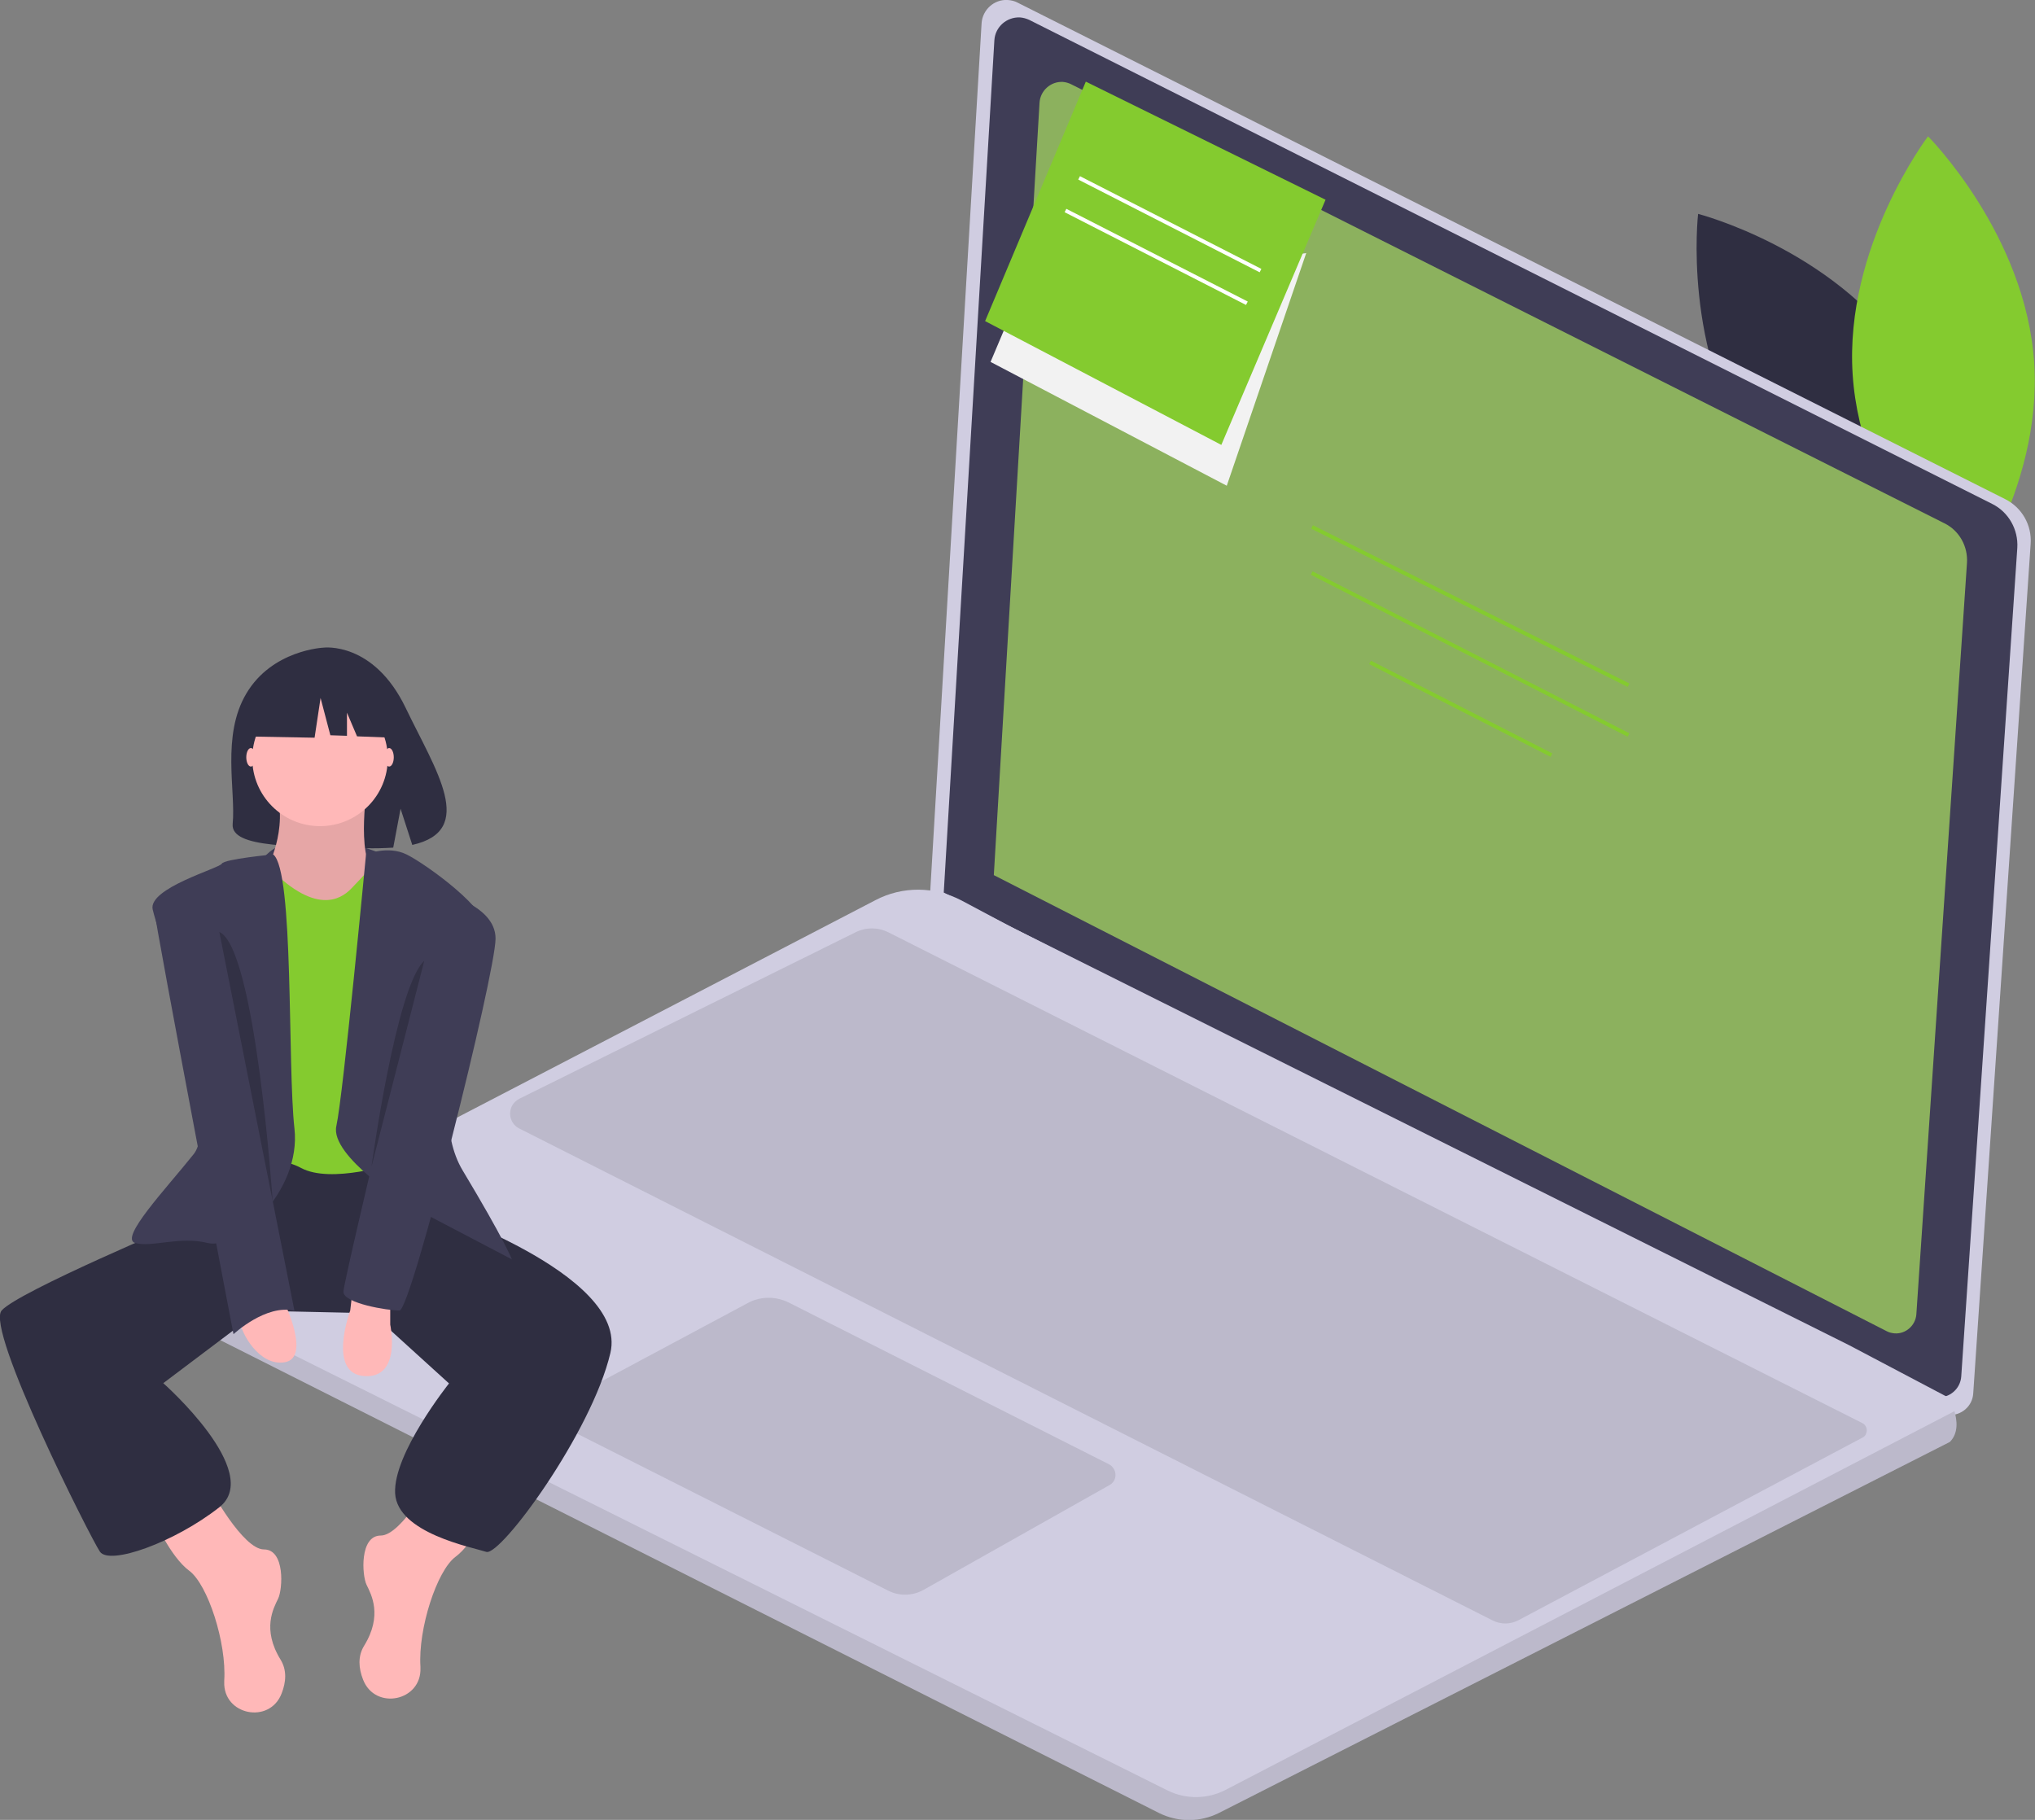 <?xml version="1.0" encoding="utf-8"?>
<!-- Generator: Adobe Illustrator 25.4.1, SVG Export Plug-In . SVG Version: 6.00 Build 0)  -->
<svg version="1.1" id="Layer_1" xmlns="http://www.w3.org/2000/svg" xmlns:xlink="http://www.w3.org/1999/xlink" x="0px" y="0px"
	 viewBox="0 0 747.8 668.8" style="enable-background:new 0 0 747.8 668.8;" xml:space="preserve">
<rect x="0" y="0" width="747.8" height="668.8" fill="#808080" stroke="none"/>
<style type="text/css">
	.st0{fill:#2F2E41;}
	.st1{fill:#84CB2F;}
	.st2{fill:#D0CDE1;}
	.st3{fill:#3F3D56;}
	.st4{opacity:0.6;fill:#BFFF64;}
	.st5{opacity:0.1;enable-background:new    ;}
	.st6{fill:#FFB8B8;}
	.st7{opacity:0.2;enable-background:new    ;}
	.st8{fill:#F2F2F2;}
	.st9{fill:#FFFFFF;}
</style>
<path class="st0" d="M700,130.3c26.7,39,20.8,89.5,20.8,89.5s-49.2-12.7-76-51.7c-26.7-39-20.8-89.5-20.8-89.5S673.3,91.3,700,130.3
	z"/>
<path class="st1" d="M680.8,137.7c3.1,47.2,39,83.2,39,83.2s30.8-40.4,27.7-87.6c-3.1-47.2-39-83.2-39-83.2S677.7,90.6,680.8,137.7z
	"/>
<path class="st2" d="M374,1l362.8,182.4c6.2,3.1,9.9,9.6,9.4,16.5l-21.1,312.2c-0.3,4.7-4.4,8.2-9.1,7.9c-1.1-0.1-2.2-0.4-3.3-0.9
	l-371-189.4l19-321.1c0.3-5,4.6-8.9,9.6-8.6C371.7,0.1,372.9,0.4,374,1z"/>
<path class="st3" d="M378.2,7.3l353.9,177.9c6,3,9.6,9.4,9.2,16.1l-20.6,304.5c-0.3,4.6-4.3,8-8.8,7.7c-1.1-0.1-2.2-0.4-3.2-0.9
	L346.8,328l18.6-313.2c0.3-4.9,4.5-8.6,9.4-8.4C376,6.5,377.1,6.8,378.2,7.3z"/>
<path class="st4" d="M393.7,31l320.8,161.3c5.5,2.7,8.7,8.5,8.3,14.6l-18.6,276.1c-0.3,4.1-3.9,7.3-8,7c-1-0.1-2-0.3-2.9-0.8
	L365.2,321.6l16.8-283.9c0.3-4.4,4.1-7.8,8.5-7.6C391.7,30.2,392.7,30.5,393.7,31z"/>
<path class="st2" d="M62.7,483.3L426,666.3c6.9,3.4,14.9,3.4,21.8,0l268.7-136.4c3.2-3.2,2.7-7.8,1.7-11.3c-0.5-1.7-1.2-3.3-2-4.9
	l-36.6-19.3L371.7,340.7l-18.4-9.8c-9.9-5.2-21.7-5.3-31.6-0.1l-259,134.6c-4.9,2.6-6.9,8.6-4.3,13.6
	C59.3,480.8,60.8,482.4,62.7,483.3z"/>
<path class="st5" d="M62.7,483.3L426,666.3c6.9,3.4,14.9,3.4,21.8,0l268.7-136.4c3.2-3.2,2.7-7.8,1.7-11.3L450.3,657.8
	c-6.6,3.4-14.5,3.5-21.2,0.2L57.3,472.7C56.6,477.1,58.8,481.4,62.7,483.3z"/>
<path class="st5" d="M407.5,538.1l-117.6-59.4c-4.8-2.4-10.5-2.4-15.2,0.2l-68.2,36.5c-2.4,1.3-3.3,4.2-2,6.6
	c0.5,0.9,1.2,1.6,2.1,2.1l119.9,60.5c4,2,8.8,1.9,12.8-0.3l68.5-38.6c2-1.1,2.7-3.7,1.6-5.7C408.9,539.1,408.3,538.5,407.5,538.1z"
	/>
<path class="st5" d="M684.6,528.2L558,595.4c-3,1.6-6.5,1.6-9.5,0.1L190.8,414.7c-3-1.5-4.2-5.2-2.7-8.2c0.6-1.2,1.6-2.1,2.7-2.7
	l123.6-61.2c3.8-1.9,8.2-1.9,12,0l358,180.4c1.4,0.7,2,2.5,1.3,3.9C685.5,527.5,685.1,527.9,684.6,528.2z"/>
<rect x="539.8" y="157.5" transform="matrix(0.447 -0.894 0.894 0.447 99.721 606.454)" class="st1" width="1.4" height="130.1"/>
<rect x="539.8" y="174.9" transform="matrix(0.455 -0.89 0.89 0.455 80.421 612.054)" class="st1" width="1.4" height="130.8"/>
<rect x="536.2" y="222.7" transform="matrix(0.455 -0.89 0.89 0.455 60.959 619.928)" class="st1" width="1.4" height="74.9"/>
<path class="st3" d="M139.5,313.5c0,0-28.4-12.4-41.7,0.7S133.5,323,139.5,313.5z"/>
<path class="st0" d="M90.5,254.9c9.5-16.1,28.4-16.9,28.4-16.9s18.4-2.4,30.2,22.2c11,22.9,26.2,45,2.4,50.3l-4.3-13.3l-2.7,14.3
	c-3.4,0.2-6.8,0.3-10.2,0.2c-25.4-0.8-49.6,0.2-48.8-8.9C86.7,290.7,81.3,270.4,90.5,254.9z"/>
<path class="st6" d="M77.2,547c0,0,12,22.4,19.8,22.4s6.9,14.6,5.2,18.1s-6,11.2,0.9,22.4c2.4,3.9,2,8.3,0.4,12.4
	c-4.4,11.5-21.6,8-21.1-4.3c0-0.1,0-0.3,0-0.4c0.9-13.8-6-35.3-12.9-40.4s-12.9-18.9-12.9-18.9L77.2,547z"/>
<path class="st6" d="M159.7,541.9c0,0-12,22.4-19.8,22.4s-6.9,14.6-5.2,18.1s6,11.2-0.9,22.4c-2.4,3.9-2,8.3-0.4,12.4
	c4.4,11.5,21.6,8,21.1-4.3c0-0.1,0-0.3,0-0.4c-0.9-13.8,6-35.3,12.9-40.4s12.9-18.9,12.9-18.9L159.7,541.9z"/>
<path class="st0" d="M150.3,431.8l5.2,11.2c0,0,75.7,24.9,68.8,54.2s-40.4,74.8-45.6,73.1s-32.7-6.9-33.5-21.5s19.8-40.4,19.8-40.4
	l-28.4-25.8l-41.3-0.9L60,508.3c0,0,37,32.7,20.6,45.6s-40.4,21.5-43.9,16.3s-42.1-81.7-36.1-88.6S67.7,449,67.7,449l16.3-23.2
	l63.6-3.4L150.3,431.8z"/>
<path class="st6" d="M134.8,289.9c0,0-4.3,28.4,4.3,31.8s-17.2,18.1-17.2,18.1h-14.6L97.8,320c0,0,8.6-15.5,3.4-30.1
	C96.1,275.3,134.8,289.9,134.8,289.9z"/>
<path class="st5" d="M134.8,289.9c0,0-4.3,28.4,4.3,31.8s-17.2,18.1-17.2,18.1h-14.6L97.8,320c0,0,8.6-15.5,3.4-30.1
	C96.1,275.3,134.8,289.9,134.8,289.9z"/>
<path class="st1" d="M140.8,314c0,0-9.5,10.3-11.2,12s-9.5,11.2-25.8-2.6c-16.3-13.8-18.1,2.6-18.1,2.6v103.2c0,0,13.8-6,24.9,0
	s34.4-1.7,34.4-1.7l4.3-106.6L140.8,314z"/>
<path class="st3" d="M134.5,314c0,0,8-3.4,14.9,0s31,20.6,29.2,28.4c-1.7,7.7-24.1,61.9-8.6,87.7s18.1,32.7,18.1,32.7L150.3,443
	c0,0-29.2-18.1-26.7-29.2S134.5,314,134.5,314z"/>
<path class="st3" d="M100.4,314c0,0-18.1,1.7-18.9,3.4c-0.9,1.7-27.1,9-25.4,16.8s25.4,77,15.1,89.9s-27.5,31-21.5,32.7
	s16.3-2.6,26.7,0s34.4-18.9,31.8-42.1S108.1,320,100.4,314z"/>
<path class="st6" d="M143.4,478.2v8.6c0,0,4.3,19.8-9.5,18.9s-5.2-24.1-5.2-24.1l0.9-7.7L143.4,478.2z"/>
<path class="st6" d="M104.7,479.1c0,0,9.5,19.8,0,21.5S88.4,489.4,88.4,486S104.7,479.1,104.7,479.1z"/>
<ellipse class="st6" cx="92.2" cy="278.3" rx="1.7" ry="3.4"/>
<ellipse class="st6" cx="143" cy="278.3" rx="1.7" ry="3.4"/>
<path class="st3" d="M77.2,325.2c0,0-21.5,0-20.6,8.6c0.9,8.6,29.2,156.5,29.2,156.5s12-11.2,22.4-8.6L77.2,325.2z"/>
<path class="st3" d="M160.6,327.7c0,0,21.5,4.3,21.5,17.2s-31,136.7-35.3,136.7s-20.6-2.6-20.6-6.9S160.6,327.7,160.6,327.7z"/>
<path class="st7" d="M155.9,353.1l-19.4,75.7C136.5,428.8,145.5,362.6,155.9,353.1z"/>
<path class="st7" d="M80.6,342.5l19.6,98.9C100.2,441.4,93.9,348.2,80.6,342.5z"/>
<circle class="st6" cx="117.6" cy="278.7" r="24.9"/>
<polygon class="st0" points="94.7,253.3 113.4,243.6 139.1,247.6 144.4,271.1 131.2,270.6 127.5,261.9 127.5,270.4 121.4,270.2 
	117.8,256.5 115.6,271.1 93.8,270.7 "/>
<polyline class="st8" points="374.3,108.6 364,133 450.8,178.5 480,93 "/>
<polygon class="st1" points="448.8,163.5 487.1,73.4 399,30 362,118 "/>
<rect x="429.2" y="44.7" transform="matrix(0.455 -0.89 0.89 0.455 161.151 427.637)" class="st9" width="1.4" height="74.9"/>
<rect x="424.2" y="56.7" transform="matrix(0.455 -0.89 0.89 0.455 147.74 429.725)" class="st9" width="1.4" height="74.9"/>
</svg>
